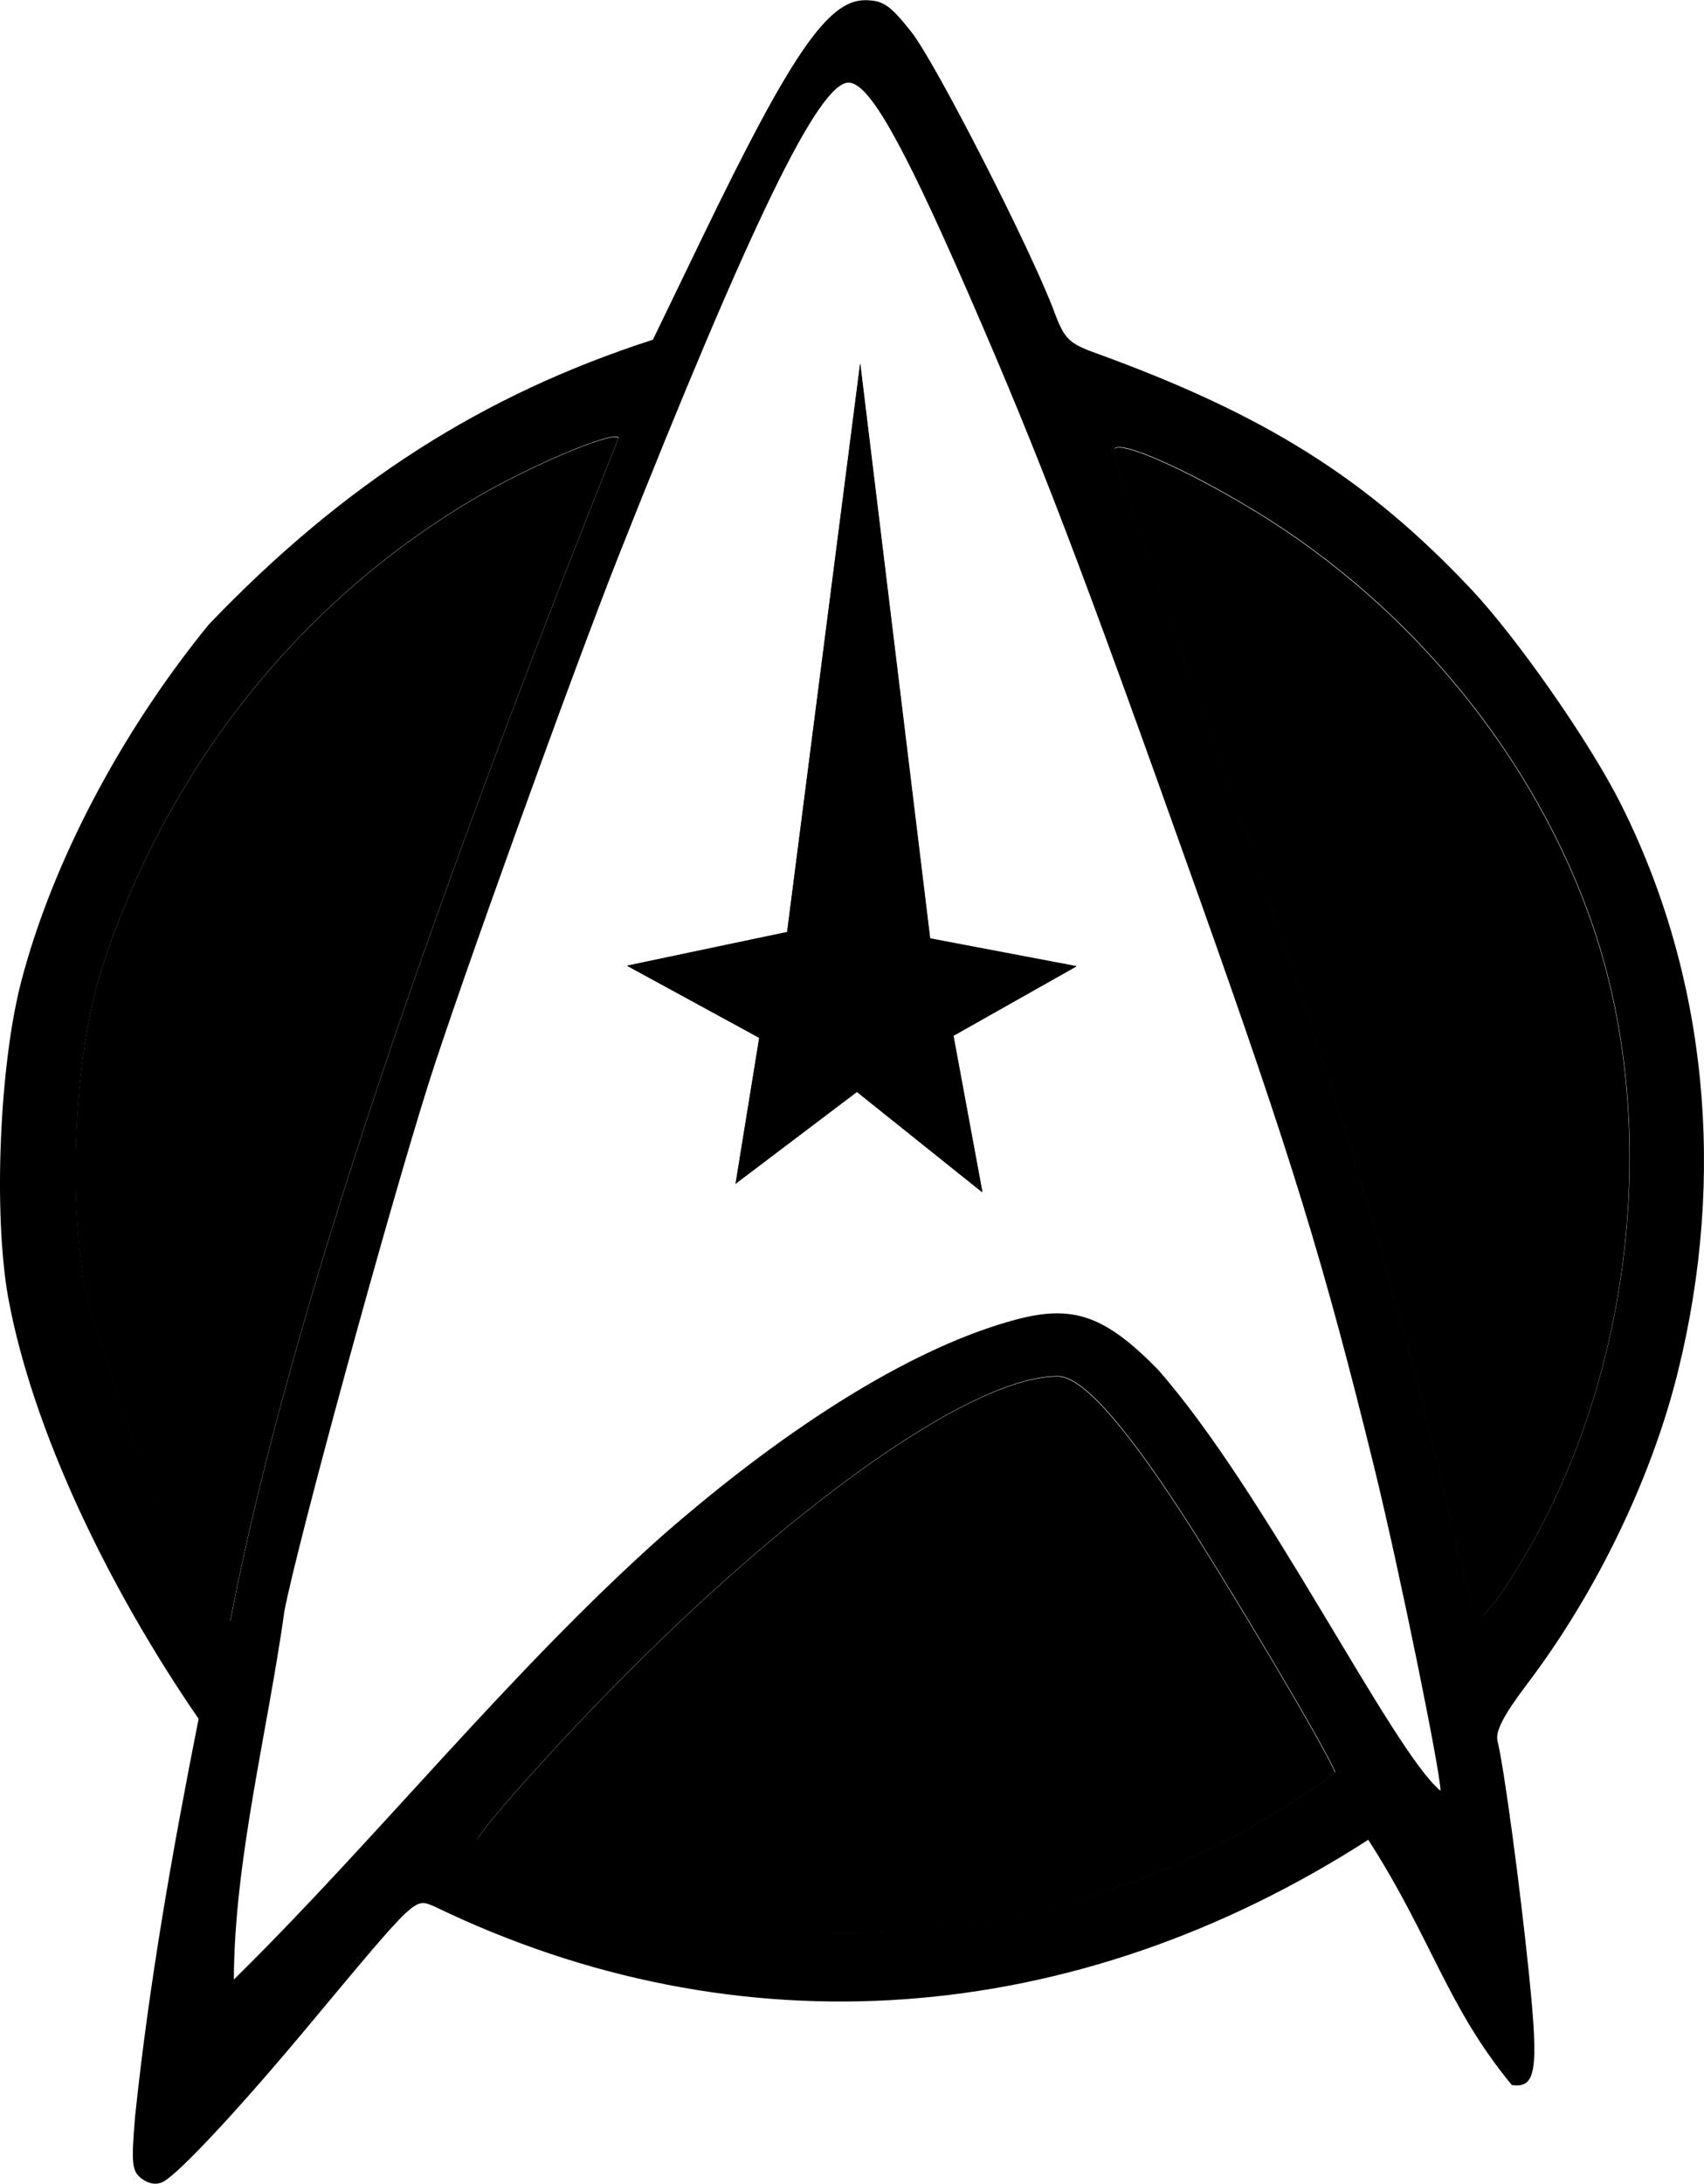 <?xml version="1.0" encoding="UTF-8" standalone="no"?>
<svg
   width="1952"
   height="2500"
   viewBox="130.93 206.396 333.528 427.082"
   version="1.1"
   id="svg4201"
   sodipodi:docname="starfleet.svg"
   inkscape:version="1.2.2 (732a01da63, 2022-12-09)"
   xmlns:inkscape="http://www.inkscape.org/namespaces/inkscape"
   xmlns:sodipodi="http://sodipodi.sourceforge.net/DTD/sodipodi-0.dtd"
   xmlns="http://www.w3.org/2000/svg"
   xmlns:svg="http://www.w3.org/2000/svg">
  <defs
     id="defs4205" />
  <sodipodi:namedview
     id="namedview4203"
     pagecolor="#000000"
     bordercolor="#111111"
     borderopacity="1"
     inkscape:showpageshadow="0"
     inkscape:pageopacity="0"
     inkscape:pagecheckerboard="1"
     inkscape:deskcolor="#d1d1d1"
     showgrid="false"
     inkscape:zoom="0.684"
     inkscape:cx="1294.5906"
     inkscape:cy="2121.345"
     inkscape:window-width="1920"
     inkscape:window-height="1009"
     inkscape:window-x="-8"
     inkscape:window-y="-8"
     inkscape:window-maximized="1"
     inkscape:current-layer="svg4201" />
  <path
     fill="#0B1123"
     d="M158.719 632.53c-1.964-1.436-2.124-2.852-1.364-12.043 2.74-26.209 7.337-52.157 12.449-77.925-17.62-25.619-32.519-56.414-37.301-82.552-2.891-16.534-1.669-45.453 2.609-61.782 6.081-23.203 19.49-48.675 36.737-69.783 26.627-27.747 53.81-44.975 86.877-55.642l9.608-19.872c17.36-35.904 24.645-46.536 31.885-46.536 3.542 0 4.938.955 9.103 6.224 4.742 6 23.541 42.801 27.996 54.81 1.915 5.16 2.844 6.091 7.909 7.926 33.304 12.068 53.185 24.548 73.63 46.221 8.969 9.508 23.141 29.797 29.209 41.818 16.931 33.54 20.875 72.696 11.231 111.498-5.139 20.675-15.923 42.977-29.368 60.73-4.705 6.213-6.358 9.389-5.88 11.295 1.243 4.952 4.401 28.36 6.173 45.758 1.909 18.745 1.37 22.177-3.38 21.5-12.711-15.38-15.712-28.714-28.097-47.967-57.534 37.018-123.363 41.786-182.748 13.064-4.011-1.653-3.205-2.419-25.236 23.977-12.954 15.52-24.664 28.066-27.818 29.806-1.29.707-2.789.521-4.225-.521v-.004zm101.716-125.686c25.536-22.327 49.988-37.259 69.449-42.406 11.101-2.937 17.315-.754 27.614 9.714 21.087 23.827 45.92 74.678 55.391 82.484-.01-3.715-8.133-43.555-12.95-63.141-9.849-40.048-16.277-60.961-34.312-111.615-23.507-66.026-31.178-86.085-45.292-118.437-12.904-29.578-19.371-40.925-23.326-40.925-5.811 0-19.151 27.435-44.928 92.393-9.006 22.693-31.578 85.322-37.322 103.554-8.19 25.992-25.465 89.167-28.147 102.934-3.303 23.643-9.835 48.844-9.909 72.14 27.63-27.121 54.038-60.262 83.732-86.695zm38.262-86.975l-23.763 17.965 4.632-28.554-25.837-14.075 31.29-6.577 14.298-111.208 13.686 112.463 28.648 5.433-24.086 13.59 5.662 30.583-24.53-19.62zm93.592 133.14c-1.858-4.845-21.763-38.073-30.131-50.908-11.662-17.887-19.579-26.589-24.188-26.589-17.806 0-56.795 28.418-95.372 69.513-9.698 10.33-18.498 20.502-18.24 21.288 50.563 27.567 117.009 24.251 167.931-13.304zm33.3-36.264c24.217-36.265 31.139-88.158 17.218-129.088-11.182-32.874-35.39-62.654-66.108-81.328-13.384-8.136-26.186-13.822-27.628-12.27-.516.558 4.038 14.681 10.119 31.393 28.986 79.655 43.144 124.608 54.483 173.003 5.585 23.836 5.686 24.185 7.015 24.182.533-.002 2.738-2.653 4.901-5.892zM252.024 291.962c-.921-1.489-16.929 5.331-27.239 11.302-34.382 19.912-60.407 52.199-73.5 91.186-5.607 16.698-7.188 44.144-3.696 64.169 5.781 20.54 17.612 54.996 28.441 64.773 12.79-66.826 46.52-157.599 75.994-231.43z"
     id="path4199"
     style="fill:#000000;fill-opacity:1" />
  <path
     id="rect5665"
     style="fill:#000000;fill-opacity:1;stroke:none;stroke-width:1.614;stroke-linecap:round;stroke-miterlimit:4.5;stroke-opacity:1;paint-order:fill markers stroke"
     d="m 299.271,277.506 13.686,112.463 28.648,5.433 -24.086,13.59 5.662,30.583 -24.53,-19.62 -23.763,17.965 4.632,-28.554 -25.837,-14.075 31.29,-6.577 z m -48.305,14.355 c -3.822,0.39 -17.206,6.264 -26.227,11.489 -34.382,19.912 -60.407,52.199 -73.5,91.186 -5.607,16.698 -7.188,44.144 -3.696,64.169 5.781,20.54 17.612,54.996 28.441,64.773 12.79,-66.826 46.52,-157.599 75.994,-231.43 -0.115,-0.186 -0.466,-0.243 -1.012,-0.187 z m 99.111,2.032 c -0.514,-0.023 -0.872,0.058 -1.052,0.252 -0.516,0.558 4.038,14.681 10.119,31.393 28.986,79.655 43.144,124.608 54.483,173.003 5.585,23.836 5.686,24.185 7.015,24.182 0.533,-0.002 2.738,-2.653 4.901,-5.892 24.217,-36.265 31.139,-88.158 17.218,-129.088 -11.182,-32.874 -35.39,-62.654 -66.108,-81.328 -11.711,-7.119 -22.976,-12.362 -26.576,-12.522 z m -12.153,181.705 c -17.806,0 -56.795,28.418 -95.372,69.513 -9.698,10.33 -18.498,20.502 -18.24,21.288 50.563,27.567 117.009,24.251 167.931,-13.304 -1.858,-4.845 -21.763,-38.073 -30.131,-50.908 -11.662,-17.887 -19.579,-26.589 -24.188,-26.589 z"
     sodipodi:nodetypes="ccccccccccccccccccscccccccssccccs" />
</svg>
